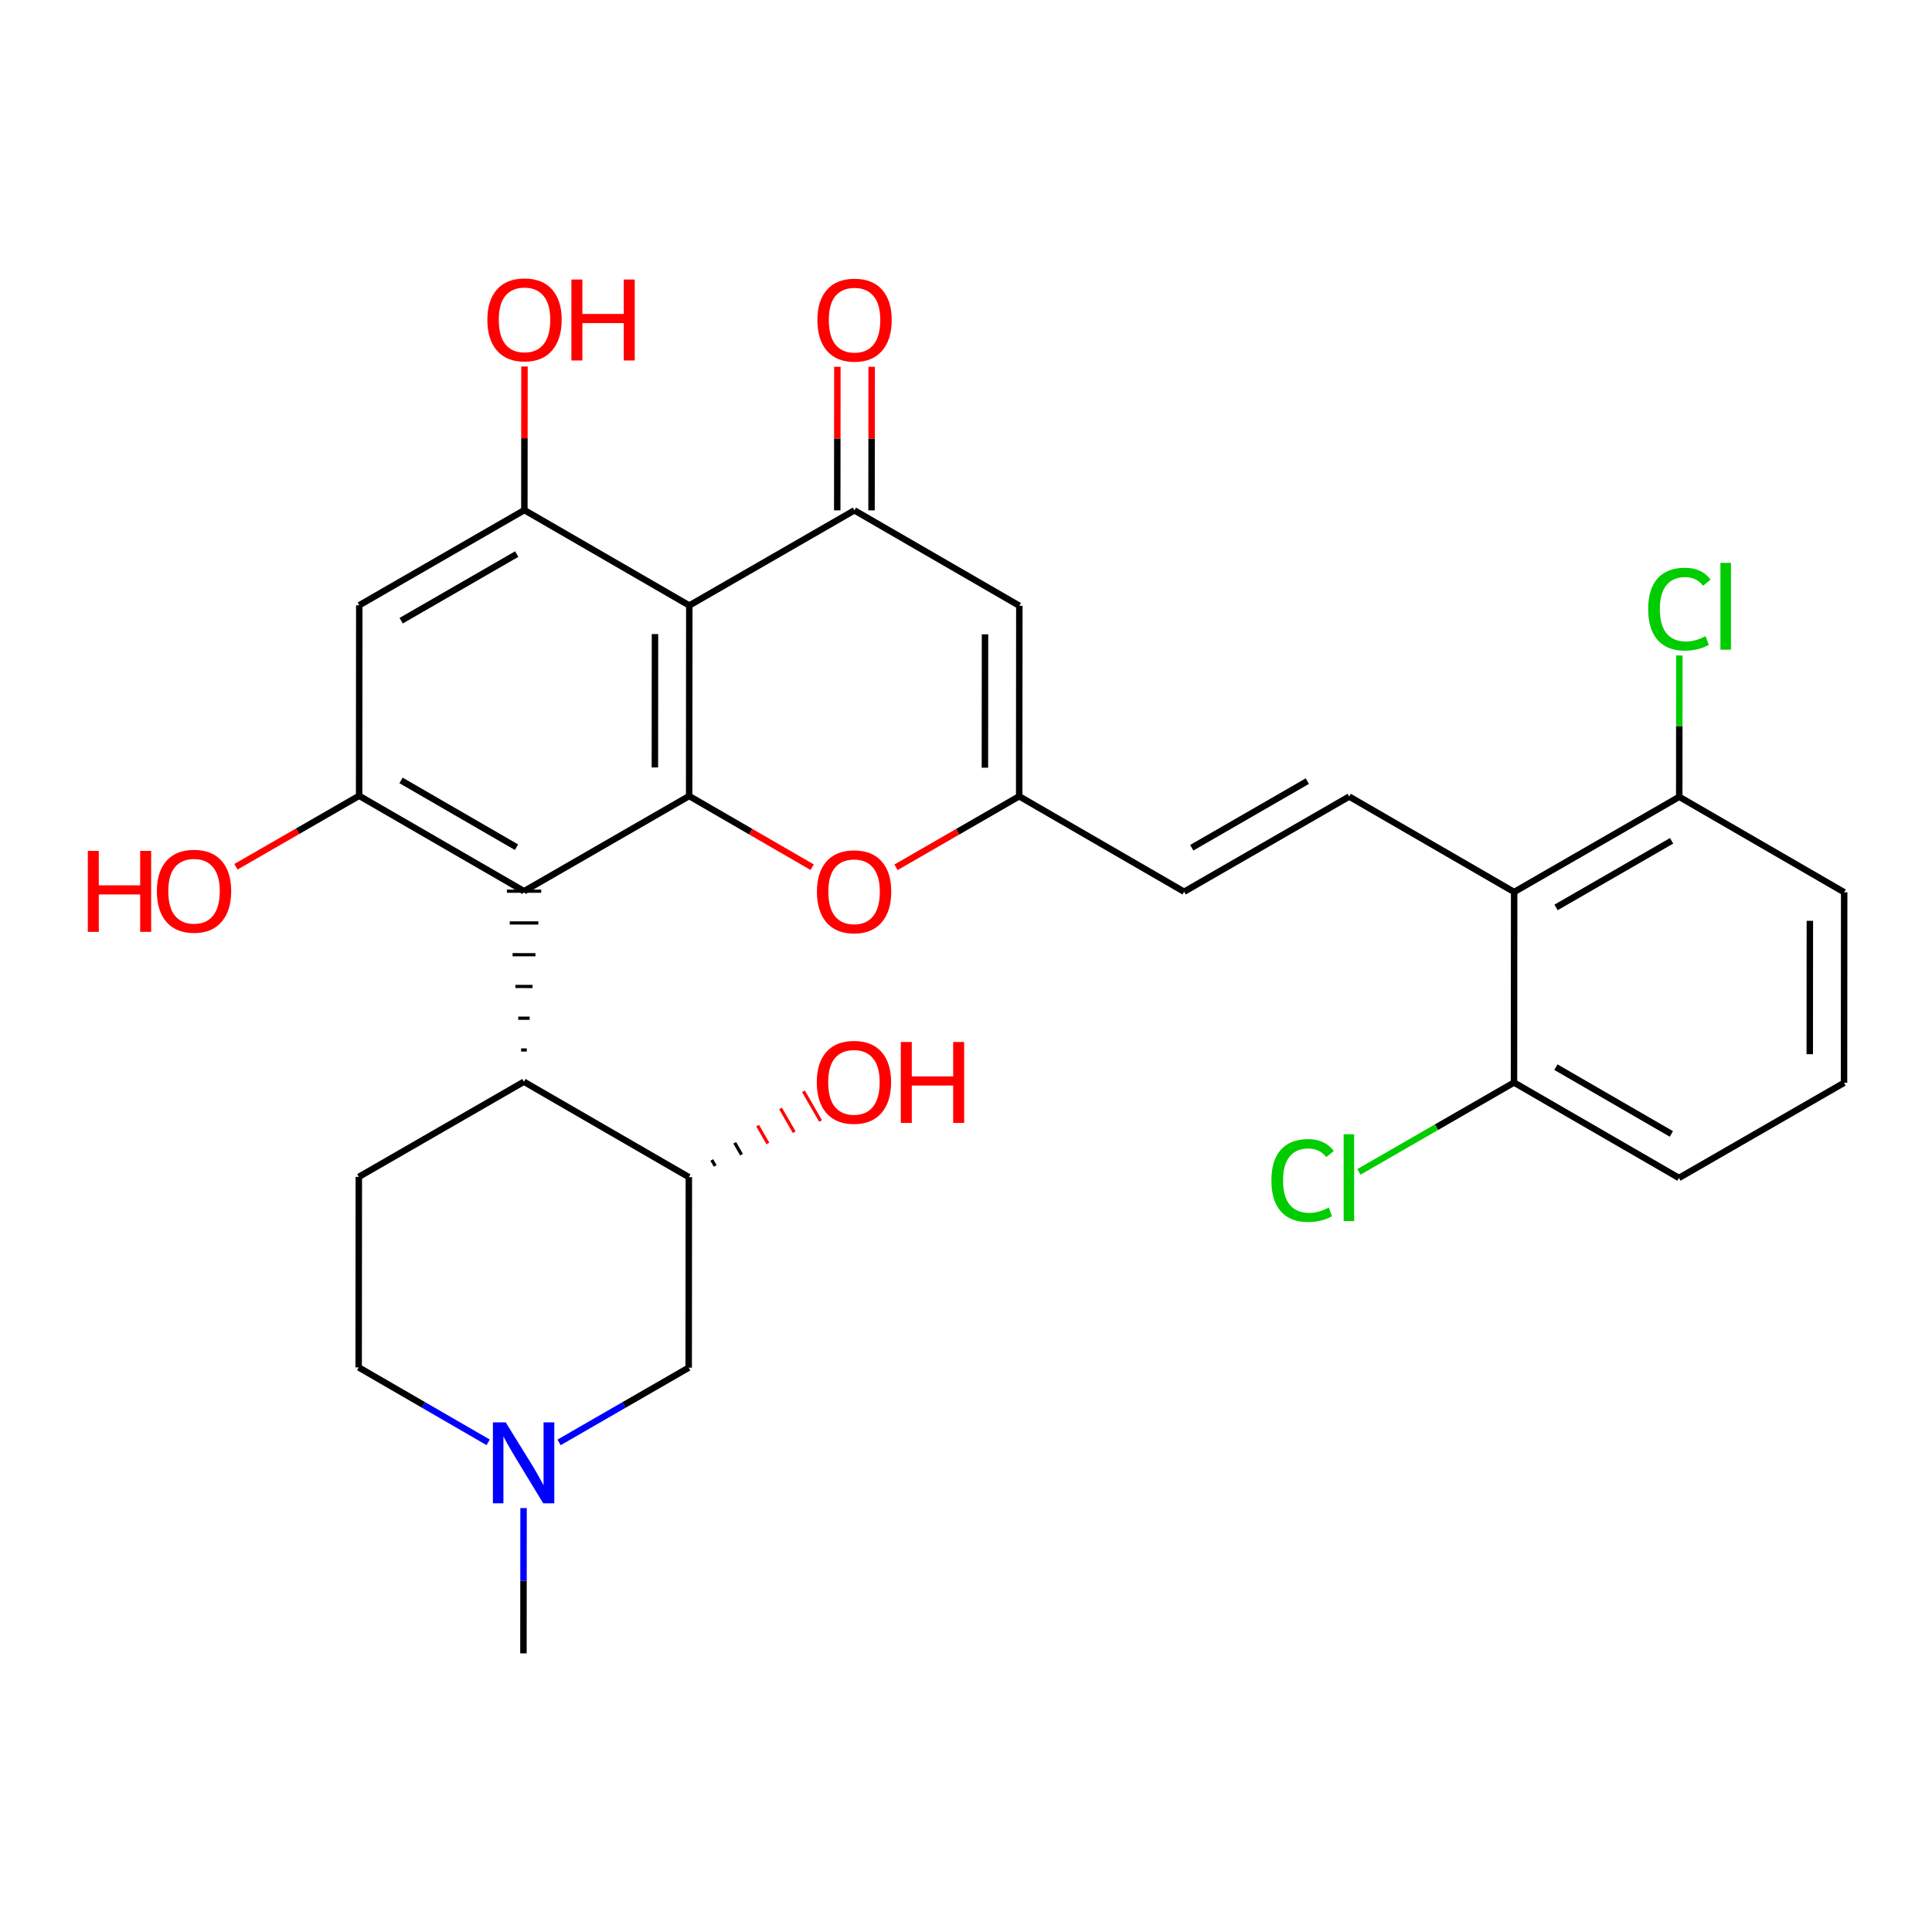 <?xml version='1.0' encoding='iso-8859-1'?>
<svg version='1.1' baseProfile='full'
              xmlns='http://www.w3.org/2000/svg'
                      xmlns:rdkit='http://www.rdkit.org/xml'
                      xmlns:xlink='http://www.w3.org/1999/xlink'
                  xml:space='preserve'
width='600px' height='600px' viewBox='0 0 600 600'>
<!-- END OF HEADER -->
<rect style='opacity:1.0;fill:#FFFFFF;stroke:none' width='600' height='600' x='0' y='0'> </rect>
<path class='bond-0' d='M 162.562,513.474 L 162.58,490.91' style='fill:none;fill-rule:evenodd;stroke:#000000;stroke-width:2.0px;stroke-linecap:butt;stroke-linejoin:miter;stroke-opacity:1' />
<path class='bond-0' d='M 162.58,490.91 L 162.598,468.346' style='fill:none;fill-rule:evenodd;stroke:#0000FF;stroke-width:2.0px;stroke-linecap:butt;stroke-linejoin:miter;stroke-opacity:1' />
<path class='bond-1' d='M 151.597,447.926 L 131.492,436.294' style='fill:none;fill-rule:evenodd;stroke:#0000FF;stroke-width:2.0px;stroke-linecap:butt;stroke-linejoin:miter;stroke-opacity:1' />
<path class='bond-1' d='M 131.492,436.294 L 111.386,424.661' style='fill:none;fill-rule:evenodd;stroke:#000000;stroke-width:2.0px;stroke-linecap:butt;stroke-linejoin:miter;stroke-opacity:1' />
<path class='bond-30' d='M 173.622,447.949 L 193.751,436.347' style='fill:none;fill-rule:evenodd;stroke:#0000FF;stroke-width:2.0px;stroke-linecap:butt;stroke-linejoin:miter;stroke-opacity:1' />
<path class='bond-30' d='M 193.751,436.347 L 213.88,424.744' style='fill:none;fill-rule:evenodd;stroke:#000000;stroke-width:2.0px;stroke-linecap:butt;stroke-linejoin:miter;stroke-opacity:1' />
<path class='bond-2' d='M 111.386,424.661 L 111.434,365.485' style='fill:none;fill-rule:evenodd;stroke:#000000;stroke-width:2.0px;stroke-linecap:butt;stroke-linejoin:miter;stroke-opacity:1' />
<path class='bond-3' d='M 111.434,365.485 L 162.704,335.944' style='fill:none;fill-rule:evenodd;stroke:#000000;stroke-width:2.0px;stroke-linecap:butt;stroke-linejoin:miter;stroke-opacity:1' />
<path class='bond-4' d='M 163.6,326.082 L 161.825,326.08' style='fill:none;fill-rule:evenodd;stroke:#000000;stroke-width:1.0px;stroke-linecap:butt;stroke-linejoin:miter;stroke-opacity:1' />
<path class='bond-4' d='M 164.495,316.22 L 160.945,316.217' style='fill:none;fill-rule:evenodd;stroke:#000000;stroke-width:1.0px;stroke-linecap:butt;stroke-linejoin:miter;stroke-opacity:1' />
<path class='bond-4' d='M 165.391,306.358 L 160.065,306.353' style='fill:none;fill-rule:evenodd;stroke:#000000;stroke-width:1.0px;stroke-linecap:butt;stroke-linejoin:miter;stroke-opacity:1' />
<path class='bond-4' d='M 166.286,296.496 L 159.185,296.49' style='fill:none;fill-rule:evenodd;stroke:#000000;stroke-width:1.0px;stroke-linecap:butt;stroke-linejoin:miter;stroke-opacity:1' />
<path class='bond-4' d='M 167.182,286.634 L 158.306,286.626' style='fill:none;fill-rule:evenodd;stroke:#000000;stroke-width:1.0px;stroke-linecap:butt;stroke-linejoin:miter;stroke-opacity:1' />
<path class='bond-4' d='M 168.078,276.772 L 157.426,276.763' style='fill:none;fill-rule:evenodd;stroke:#000000;stroke-width:1.0px;stroke-linecap:butt;stroke-linejoin:miter;stroke-opacity:1' />
<path class='bond-27' d='M 162.704,335.944 L 213.928,365.568' style='fill:none;fill-rule:evenodd;stroke:#000000;stroke-width:2.0px;stroke-linecap:butt;stroke-linejoin:miter;stroke-opacity:1' />
<path class='bond-5' d='M 162.752,276.767 L 111.528,247.143' style='fill:none;fill-rule:evenodd;stroke:#000000;stroke-width:2.0px;stroke-linecap:butt;stroke-linejoin:miter;stroke-opacity:1' />
<path class='bond-5' d='M 160.401,263.103 L 124.545,242.366' style='fill:none;fill-rule:evenodd;stroke:#000000;stroke-width:2.0px;stroke-linecap:butt;stroke-linejoin:miter;stroke-opacity:1' />
<path class='bond-31' d='M 162.752,276.767 L 214.022,247.214' style='fill:none;fill-rule:evenodd;stroke:#000000;stroke-width:2.0px;stroke-linecap:butt;stroke-linejoin:miter;stroke-opacity:1' />
<path class='bond-6' d='M 111.528,247.143 L 92.403,258.163' style='fill:none;fill-rule:evenodd;stroke:#000000;stroke-width:2.0px;stroke-linecap:butt;stroke-linejoin:miter;stroke-opacity:1' />
<path class='bond-6' d='M 92.403,258.163 L 73.276,269.183' style='fill:none;fill-rule:evenodd;stroke:#FF0000;stroke-width:2.0px;stroke-linecap:butt;stroke-linejoin:miter;stroke-opacity:1' />
<path class='bond-7' d='M 111.528,247.143 L 111.576,187.967' style='fill:none;fill-rule:evenodd;stroke:#000000;stroke-width:2.0px;stroke-linecap:butt;stroke-linejoin:miter;stroke-opacity:1' />
<path class='bond-8' d='M 111.576,187.967 L 162.846,158.414' style='fill:none;fill-rule:evenodd;stroke:#000000;stroke-width:2.0px;stroke-linecap:butt;stroke-linejoin:miter;stroke-opacity:1' />
<path class='bond-8' d='M 124.586,192.762 L 160.475,172.075' style='fill:none;fill-rule:evenodd;stroke:#000000;stroke-width:2.0px;stroke-linecap:butt;stroke-linejoin:miter;stroke-opacity:1' />
<path class='bond-9' d='M 162.846,158.414 L 162.864,136.116' style='fill:none;fill-rule:evenodd;stroke:#000000;stroke-width:2.0px;stroke-linecap:butt;stroke-linejoin:miter;stroke-opacity:1' />
<path class='bond-9' d='M 162.864,136.116 L 162.882,113.819' style='fill:none;fill-rule:evenodd;stroke:#FF0000;stroke-width:2.0px;stroke-linecap:butt;stroke-linejoin:miter;stroke-opacity:1' />
<path class='bond-10' d='M 162.846,158.414 L 214.07,188.038' style='fill:none;fill-rule:evenodd;stroke:#000000;stroke-width:2.0px;stroke-linecap:butt;stroke-linejoin:miter;stroke-opacity:1' />
<path class='bond-11' d='M 214.07,188.038 L 265.34,158.497' style='fill:none;fill-rule:evenodd;stroke:#000000;stroke-width:2.0px;stroke-linecap:butt;stroke-linejoin:miter;stroke-opacity:1' />
<path class='bond-32' d='M 214.07,188.038 L 214.022,247.214' style='fill:none;fill-rule:evenodd;stroke:#000000;stroke-width:2.0px;stroke-linecap:butt;stroke-linejoin:miter;stroke-opacity:1' />
<path class='bond-32' d='M 203.411,196.906 L 203.378,238.329' style='fill:none;fill-rule:evenodd;stroke:#000000;stroke-width:2.0px;stroke-linecap:butt;stroke-linejoin:miter;stroke-opacity:1' />
<path class='bond-12' d='M 270.666,158.501 L 270.684,136.203' style='fill:none;fill-rule:evenodd;stroke:#000000;stroke-width:2.0px;stroke-linecap:butt;stroke-linejoin:miter;stroke-opacity:1' />
<path class='bond-12' d='M 270.684,136.203 L 270.702,113.906' style='fill:none;fill-rule:evenodd;stroke:#FF0000;stroke-width:2.0px;stroke-linecap:butt;stroke-linejoin:miter;stroke-opacity:1' />
<path class='bond-12' d='M 260.014,158.493 L 260.032,136.195' style='fill:none;fill-rule:evenodd;stroke:#000000;stroke-width:2.0px;stroke-linecap:butt;stroke-linejoin:miter;stroke-opacity:1' />
<path class='bond-12' d='M 260.032,136.195 L 260.05,113.897' style='fill:none;fill-rule:evenodd;stroke:#FF0000;stroke-width:2.0px;stroke-linecap:butt;stroke-linejoin:miter;stroke-opacity:1' />
<path class='bond-13' d='M 265.34,158.497 L 316.564,188.121' style='fill:none;fill-rule:evenodd;stroke:#000000;stroke-width:2.0px;stroke-linecap:butt;stroke-linejoin:miter;stroke-opacity:1' />
<path class='bond-14' d='M 316.564,188.121 L 316.516,247.297' style='fill:none;fill-rule:evenodd;stroke:#000000;stroke-width:2.0px;stroke-linecap:butt;stroke-linejoin:miter;stroke-opacity:1' />
<path class='bond-14' d='M 305.905,196.989 L 305.872,238.412' style='fill:none;fill-rule:evenodd;stroke:#000000;stroke-width:2.0px;stroke-linecap:butt;stroke-linejoin:miter;stroke-opacity:1' />
<path class='bond-15' d='M 316.516,247.297 L 367.739,276.933' style='fill:none;fill-rule:evenodd;stroke:#000000;stroke-width:2.0px;stroke-linecap:butt;stroke-linejoin:miter;stroke-opacity:1' />
<path class='bond-25' d='M 316.516,247.297 L 297.39,258.322' style='fill:none;fill-rule:evenodd;stroke:#000000;stroke-width:2.0px;stroke-linecap:butt;stroke-linejoin:miter;stroke-opacity:1' />
<path class='bond-25' d='M 297.39,258.322 L 278.264,269.346' style='fill:none;fill-rule:evenodd;stroke:#FF0000;stroke-width:2.0px;stroke-linecap:butt;stroke-linejoin:miter;stroke-opacity:1' />
<path class='bond-16' d='M 367.739,276.933 L 419.01,247.38' style='fill:none;fill-rule:evenodd;stroke:#000000;stroke-width:2.0px;stroke-linecap:butt;stroke-linejoin:miter;stroke-opacity:1' />
<path class='bond-16' d='M 370.111,263.272 L 406,242.585' style='fill:none;fill-rule:evenodd;stroke:#000000;stroke-width:2.0px;stroke-linecap:butt;stroke-linejoin:miter;stroke-opacity:1' />
<path class='bond-17' d='M 419.01,247.38 L 470.233,277.016' style='fill:none;fill-rule:evenodd;stroke:#000000;stroke-width:2.0px;stroke-linecap:butt;stroke-linejoin:miter;stroke-opacity:1' />
<path class='bond-18' d='M 470.233,277.016 L 521.504,247.463' style='fill:none;fill-rule:evenodd;stroke:#000000;stroke-width:2.0px;stroke-linecap:butt;stroke-linejoin:miter;stroke-opacity:1' />
<path class='bond-18' d='M 483.243,281.811 L 519.133,261.124' style='fill:none;fill-rule:evenodd;stroke:#000000;stroke-width:2.0px;stroke-linecap:butt;stroke-linejoin:miter;stroke-opacity:1' />
<path class='bond-33' d='M 470.233,277.016 L 470.186,336.192' style='fill:none;fill-rule:evenodd;stroke:#000000;stroke-width:2.0px;stroke-linecap:butt;stroke-linejoin:miter;stroke-opacity:1' />
<path class='bond-19' d='M 521.504,247.463 L 521.522,225.511' style='fill:none;fill-rule:evenodd;stroke:#000000;stroke-width:2.0px;stroke-linecap:butt;stroke-linejoin:miter;stroke-opacity:1' />
<path class='bond-19' d='M 521.522,225.511 L 521.539,203.56' style='fill:none;fill-rule:evenodd;stroke:#00CC00;stroke-width:2.0px;stroke-linecap:butt;stroke-linejoin:miter;stroke-opacity:1' />
<path class='bond-20' d='M 521.504,247.463 L 572.727,277.099' style='fill:none;fill-rule:evenodd;stroke:#000000;stroke-width:2.0px;stroke-linecap:butt;stroke-linejoin:miter;stroke-opacity:1' />
<path class='bond-21' d='M 572.727,277.099 L 572.68,336.275' style='fill:none;fill-rule:evenodd;stroke:#000000;stroke-width:2.0px;stroke-linecap:butt;stroke-linejoin:miter;stroke-opacity:1' />
<path class='bond-21' d='M 562.068,285.967 L 562.035,327.39' style='fill:none;fill-rule:evenodd;stroke:#000000;stroke-width:2.0px;stroke-linecap:butt;stroke-linejoin:miter;stroke-opacity:1' />
<path class='bond-22' d='M 572.68,336.275 L 521.409,365.816' style='fill:none;fill-rule:evenodd;stroke:#000000;stroke-width:2.0px;stroke-linecap:butt;stroke-linejoin:miter;stroke-opacity:1' />
<path class='bond-23' d='M 521.409,365.816 L 470.186,336.192' style='fill:none;fill-rule:evenodd;stroke:#000000;stroke-width:2.0px;stroke-linecap:butt;stroke-linejoin:miter;stroke-opacity:1' />
<path class='bond-23' d='M 519.058,352.152 L 483.202,331.415' style='fill:none;fill-rule:evenodd;stroke:#000000;stroke-width:2.0px;stroke-linecap:butt;stroke-linejoin:miter;stroke-opacity:1' />
<path class='bond-24' d='M 470.186,336.192 L 446.107,350.066' style='fill:none;fill-rule:evenodd;stroke:#000000;stroke-width:2.0px;stroke-linecap:butt;stroke-linejoin:miter;stroke-opacity:1' />
<path class='bond-24' d='M 446.107,350.066 L 422.028,363.94' style='fill:none;fill-rule:evenodd;stroke:#00CC00;stroke-width:2.0px;stroke-linecap:butt;stroke-linejoin:miter;stroke-opacity:1' />
<path class='bond-26' d='M 252.227,269.318 L 233.124,258.266' style='fill:none;fill-rule:evenodd;stroke:#FF0000;stroke-width:2.0px;stroke-linecap:butt;stroke-linejoin:miter;stroke-opacity:1' />
<path class='bond-26' d='M 233.124,258.266 L 214.022,247.214' style='fill:none;fill-rule:evenodd;stroke:#000000;stroke-width:2.0px;stroke-linecap:butt;stroke-linejoin:miter;stroke-opacity:1' />
<path class='bond-28' d='M 222.11,362.083 L 221.046,360.237' style='fill:none;fill-rule:evenodd;stroke:#000000;stroke-width:1.0px;stroke-linecap:butt;stroke-linejoin:miter;stroke-opacity:1' />
<path class='bond-28' d='M 230.292,358.598 L 228.165,354.906' style='fill:none;fill-rule:evenodd;stroke:#000000;stroke-width:1.0px;stroke-linecap:butt;stroke-linejoin:miter;stroke-opacity:1' />
<path class='bond-28' d='M 238.474,355.113 L 235.283,349.575' style='fill:none;fill-rule:evenodd;stroke:#FF0000;stroke-width:1.0px;stroke-linecap:butt;stroke-linejoin:miter;stroke-opacity:1' />
<path class='bond-28' d='M 246.656,351.628 L 242.402,344.244' style='fill:none;fill-rule:evenodd;stroke:#FF0000;stroke-width:1.0px;stroke-linecap:butt;stroke-linejoin:miter;stroke-opacity:1' />
<path class='bond-28' d='M 254.838,348.143 L 249.521,338.913' style='fill:none;fill-rule:evenodd;stroke:#FF0000;stroke-width:1.0px;stroke-linecap:butt;stroke-linejoin:miter;stroke-opacity:1' />
<path class='bond-29' d='M 213.928,365.568 L 213.88,424.744' style='fill:none;fill-rule:evenodd;stroke:#000000;stroke-width:2.0px;stroke-linecap:butt;stroke-linejoin:miter;stroke-opacity:1' />
<path  class='atom-1' d='M 157.053 441.728
L 165.29 455.043
Q 166.107 456.356, 167.421 458.735
Q 168.734 461.114, 168.805 461.256
L 168.805 441.728
L 172.143 441.728
L 172.143 466.866
L 168.699 466.866
L 159.858 452.309
Q 158.828 450.604, 157.728 448.652
Q 156.662 446.699, 156.343 446.095
L 156.343 466.866
L 153.076 466.866
L 153.076 441.728
L 157.053 441.728
' fill='#0000FF'/>
<path  class='atom-7' d='M 27.273 264.257
L 30.681 264.257
L 30.681 274.945
L 43.535 274.945
L 43.535 264.257
L 46.943 264.257
L 46.943 289.396
L 43.535 289.396
L 43.535 277.785
L 30.681 277.785
L 30.681 289.396
L 27.273 289.396
L 27.273 264.257
' fill='#FF0000'/>
<path  class='atom-7' d='M 48.718 276.755
Q 48.718 270.719, 51.701 267.346
Q 54.683 263.973, 60.258 263.973
Q 65.832 263.973, 68.815 267.346
Q 71.797 270.719, 71.797 276.755
Q 71.797 282.862, 68.779 286.342
Q 65.761 289.786, 60.258 289.786
Q 54.719 289.786, 51.701 286.342
Q 48.718 282.898, 48.718 276.755
M 60.258 286.946
Q 64.092 286.946, 66.152 284.389
Q 68.247 281.797, 68.247 276.755
Q 68.247 271.82, 66.152 269.335
Q 64.092 266.814, 60.258 266.814
Q 56.423 266.814, 54.328 269.299
Q 52.269 271.785, 52.269 276.755
Q 52.269 281.833, 54.328 284.389
Q 56.423 286.946, 60.258 286.946
' fill='#FF0000'/>
<path  class='atom-10' d='M 151.354 99.308
Q 151.354 93.272, 154.337 89.899
Q 157.319 86.526, 162.894 86.526
Q 168.468 86.526, 171.451 89.899
Q 174.433 93.272, 174.433 99.308
Q 174.433 105.415, 171.415 108.895
Q 168.397 112.339, 162.894 112.339
Q 157.355 112.339, 154.337 108.895
Q 151.354 105.451, 151.354 99.308
M 162.894 109.499
Q 166.728 109.499, 168.788 106.942
Q 170.883 104.35, 170.883 99.308
Q 170.883 94.373, 168.788 91.888
Q 166.728 89.367, 162.894 89.367
Q 159.059 89.367, 156.964 91.852
Q 154.905 94.338, 154.905 99.308
Q 154.905 104.386, 156.964 106.942
Q 159.059 109.499, 162.894 109.499
' fill='#FF0000'/>
<path  class='atom-10' d='M 177.451 86.81
L 180.86 86.81
L 180.86 97.498
L 193.713 97.498
L 193.713 86.81
L 197.121 86.81
L 197.121 111.949
L 193.713 111.949
L 193.713 100.338
L 180.86 100.338
L 180.86 111.949
L 177.451 111.949
L 177.451 86.81
' fill='#FF0000'/>
<path  class='atom-13' d='M 253.848 99.391
Q 253.848 93.355, 256.831 89.982
Q 259.813 86.609, 265.388 86.609
Q 270.962 86.609, 273.945 89.982
Q 276.927 93.355, 276.927 99.391
Q 276.927 105.498, 273.909 108.978
Q 270.891 112.422, 265.388 112.422
Q 259.849 112.422, 256.831 108.978
Q 253.848 105.534, 253.848 99.391
M 265.388 109.581
Q 269.222 109.581, 271.282 107.025
Q 273.376 104.433, 273.376 99.391
Q 273.376 94.456, 271.282 91.971
Q 269.222 89.45, 265.388 89.45
Q 261.553 89.45, 259.458 91.935
Q 257.399 94.42, 257.399 99.391
Q 257.399 104.469, 259.458 107.025
Q 261.553 109.581, 265.388 109.581
' fill='#FF0000'/>
<path  class='atom-20' d='M 511.858 189.156
Q 511.858 182.907, 514.77 179.641
Q 517.717 176.339, 523.291 176.339
Q 528.475 176.339, 531.244 179.996
L 528.901 181.913
Q 526.877 179.25, 523.291 179.25
Q 519.492 179.25, 517.468 181.807
Q 515.48 184.327, 515.48 189.156
Q 515.48 194.127, 517.539 196.684
Q 519.634 199.24, 523.682 199.24
Q 526.451 199.24, 529.682 197.571
L 530.676 200.234
Q 529.363 201.086, 527.374 201.583
Q 525.386 202.08, 523.185 202.08
Q 517.717 202.08, 514.77 198.743
Q 511.858 195.405, 511.858 189.156
' fill='#00CC00'/>
<path  class='atom-20' d='M 534.298 174.812
L 537.565 174.812
L 537.565 201.761
L 534.298 201.761
L 534.298 174.812
' fill='#00CC00'/>
<path  class='atom-25' d='M 394.842 366.603
Q 394.842 360.354, 397.754 357.088
Q 400.701 353.786, 406.275 353.786
Q 411.459 353.786, 414.229 357.443
L 411.885 359.36
Q 409.861 356.697, 406.275 356.697
Q 402.476 356.697, 400.452 359.254
Q 398.464 361.774, 398.464 366.603
Q 398.464 371.574, 400.523 374.131
Q 402.618 376.687, 406.666 376.687
Q 409.435 376.687, 412.666 375.018
L 413.661 377.681
Q 412.347 378.533, 410.358 379.03
Q 408.37 379.527, 406.169 379.527
Q 400.701 379.527, 397.754 376.19
Q 394.842 372.852, 394.842 366.603
' fill='#00CC00'/>
<path  class='atom-25' d='M 417.282 352.259
L 420.549 352.259
L 420.549 379.208
L 417.282 379.208
L 417.282 352.259
' fill='#00CC00'/>
<path  class='atom-26' d='M 253.706 276.921
Q 253.706 270.885, 256.689 267.512
Q 259.671 264.139, 265.246 264.139
Q 270.82 264.139, 273.803 267.512
Q 276.785 270.885, 276.785 276.921
Q 276.785 283.028, 273.767 286.508
Q 270.749 289.952, 265.246 289.952
Q 259.707 289.952, 256.689 286.508
Q 253.706 283.064, 253.706 276.921
M 265.246 287.111
Q 269.08 287.111, 271.14 284.555
Q 273.234 281.963, 273.234 276.921
Q 273.234 271.986, 271.14 269.5
Q 269.08 266.979, 265.246 266.979
Q 261.411 266.979, 259.316 269.465
Q 257.257 271.95, 257.257 276.921
Q 257.257 281.998, 259.316 284.555
Q 261.411 287.111, 265.246 287.111
' fill='#FF0000'/>
<path  class='atom-29' d='M 253.659 336.098
Q 253.659 330.062, 256.641 326.689
Q 259.624 323.316, 265.198 323.316
Q 270.773 323.316, 273.755 326.689
Q 276.738 330.062, 276.738 336.098
Q 276.738 342.205, 273.72 345.684
Q 270.702 349.128, 265.198 349.128
Q 259.659 349.128, 256.641 345.684
Q 253.659 342.24, 253.659 336.098
M 265.198 346.288
Q 269.033 346.288, 271.092 343.732
Q 273.187 341.14, 273.187 336.098
Q 273.187 331.162, 271.092 328.677
Q 269.033 326.156, 265.198 326.156
Q 261.364 326.156, 259.269 328.641
Q 257.209 331.127, 257.209 336.098
Q 257.209 341.175, 259.269 343.732
Q 261.364 346.288, 265.198 346.288
' fill='#FF0000'/>
<path  class='atom-29' d='M 279.756 323.6
L 283.164 323.6
L 283.164 334.287
L 296.017 334.287
L 296.017 323.6
L 299.426 323.6
L 299.426 348.738
L 296.017 348.738
L 296.017 337.127
L 283.164 337.127
L 283.164 348.738
L 279.756 348.738
L 279.756 323.6
' fill='#FF0000'/>
</svg>
